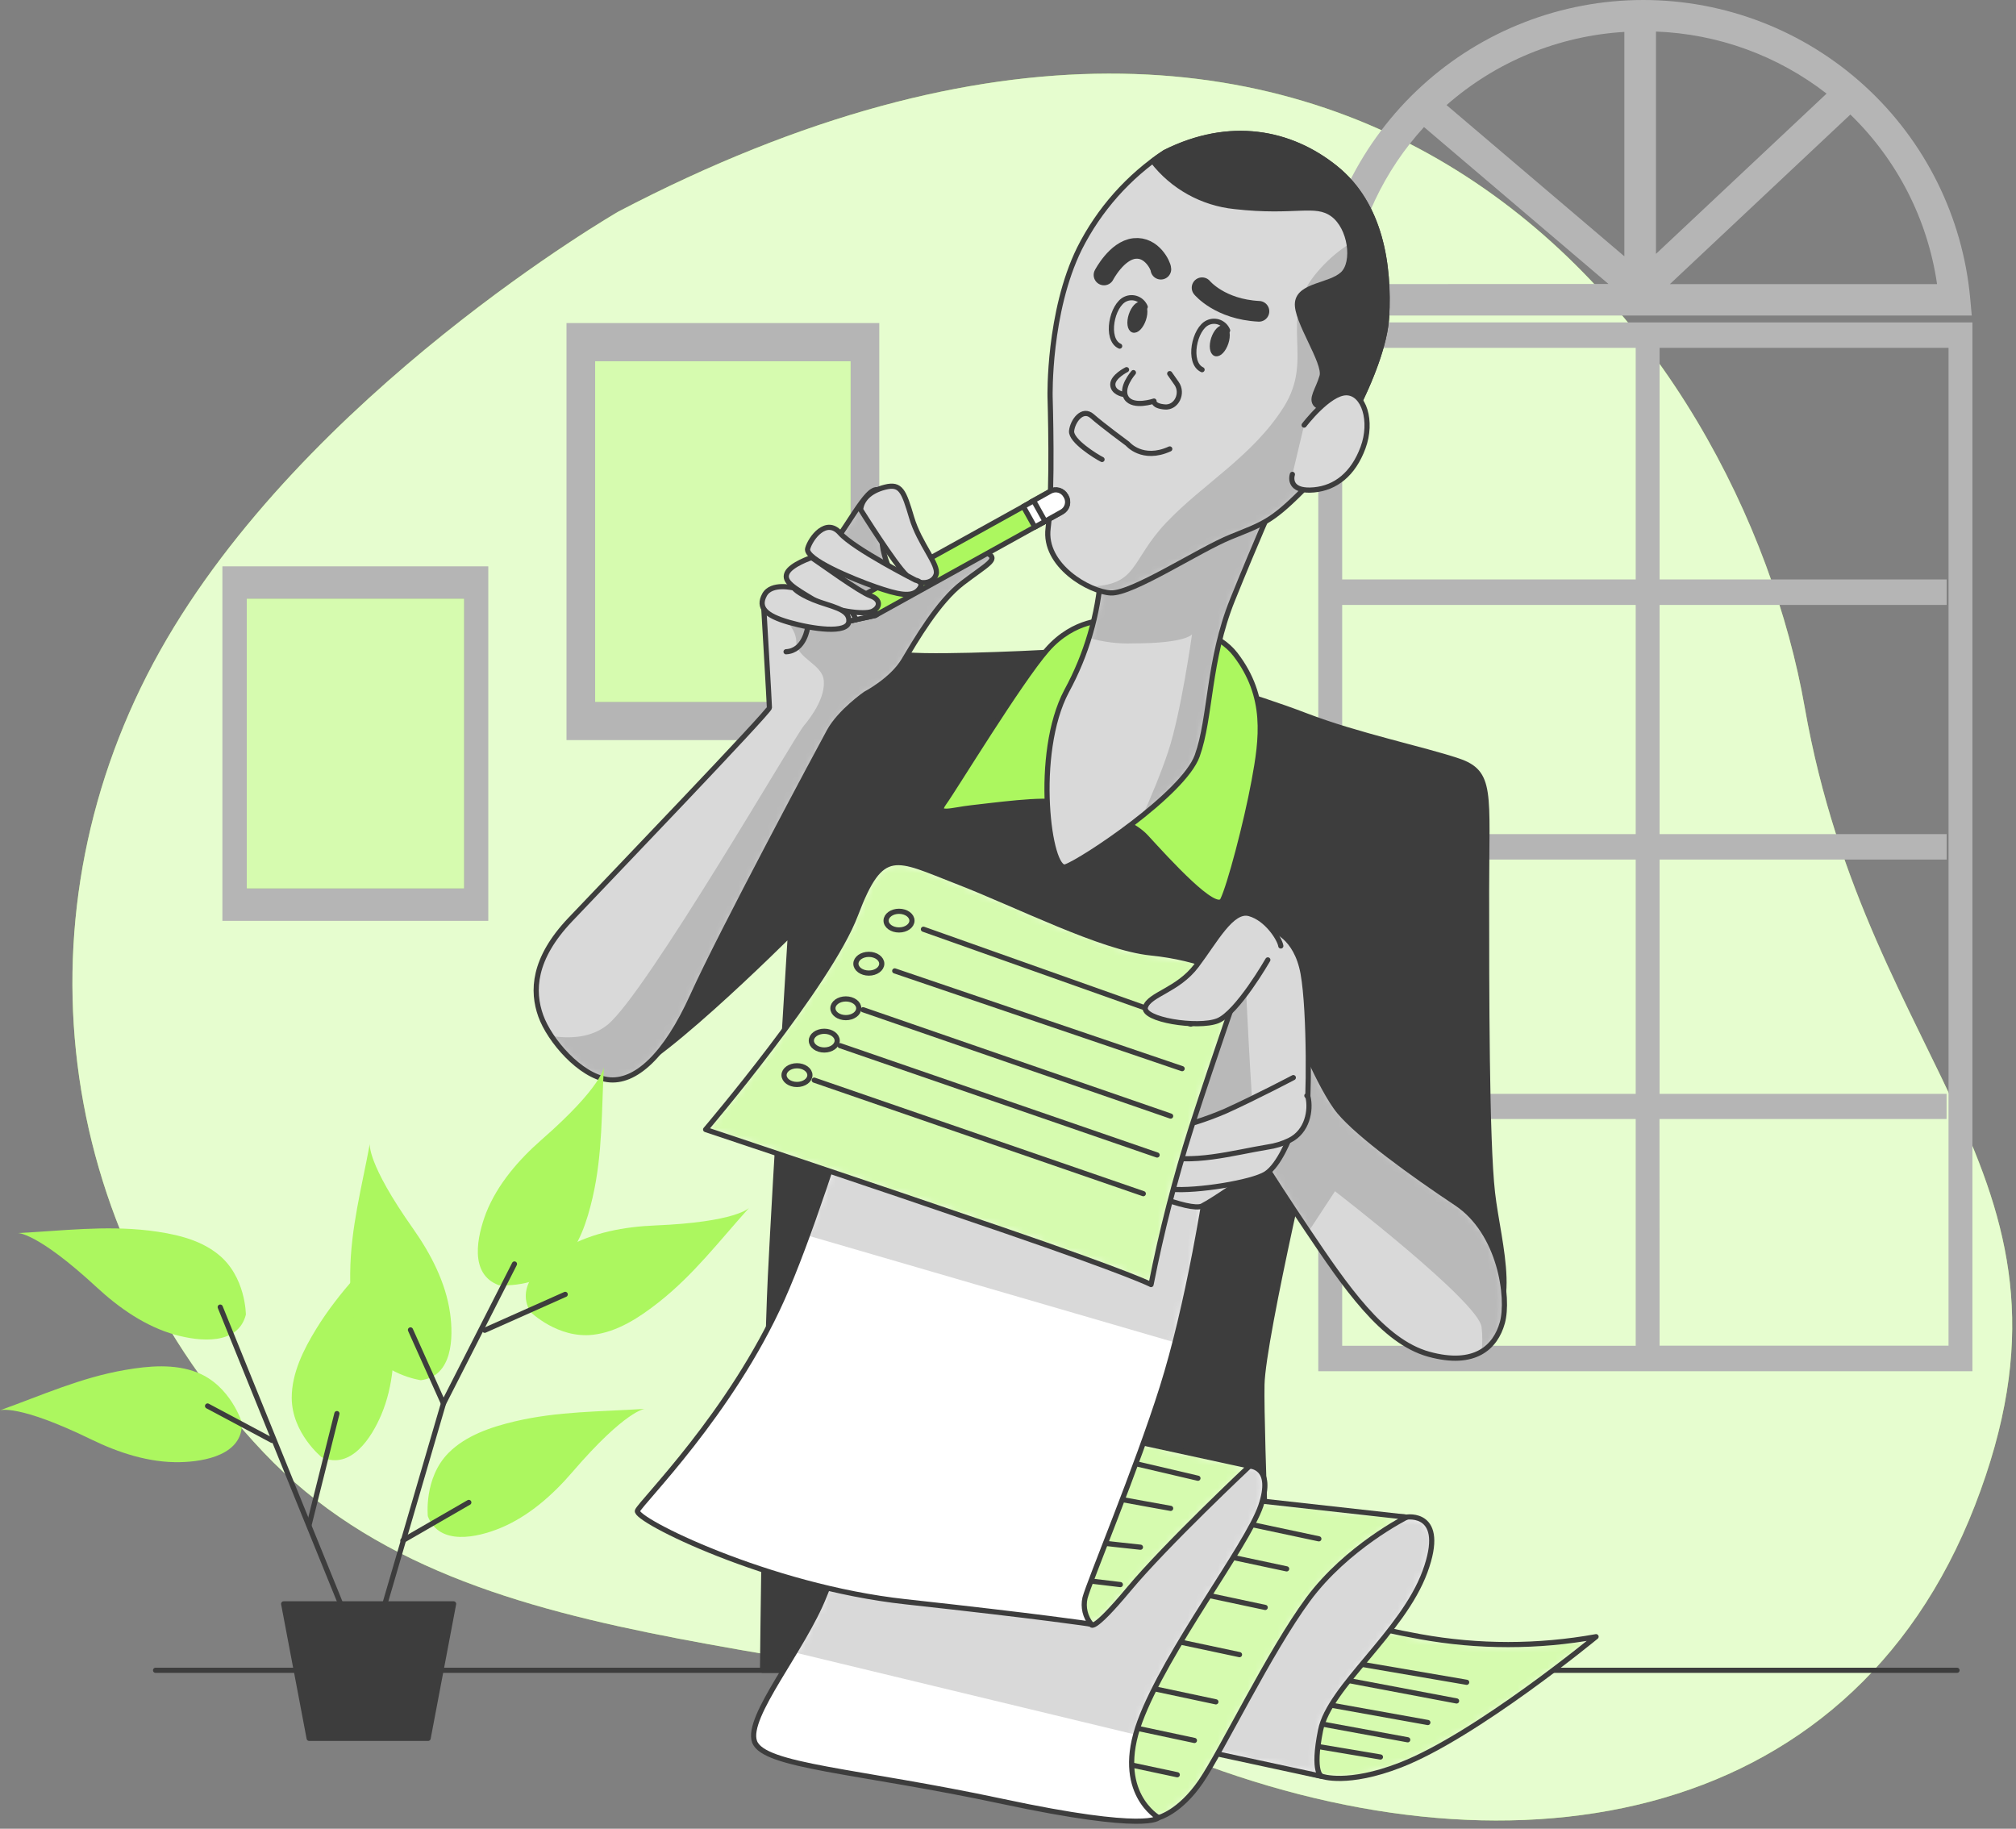<svg width="269" height="244" viewBox="0 0 269 244" fill="none" xmlns="http://www.w3.org/2000/svg">
<rect x="0" y="0" width="269" height="244" fill="#808080" stroke="none"/>
<path d="M82.523 28.224C82.523 28.224 40.665 52.367 21.343 86.858C2.021 121.349 6.698 163.772 35.181 193.8C63.663 223.828 113.599 216.564 157.043 234.037C200.488 251.51 246.602 244.522 263.53 200.843C280.458 157.164 249.375 143.147 240.801 94.342C232.226 45.538 181.718 -23.616 82.523 28.224Z" fill="#ACF75F"/>
<path opacity="0.7" d="M82.523 28.224C82.523 28.224 40.665 52.367 21.343 86.858C2.021 121.349 6.698 163.772 35.181 193.8C63.663 223.828 113.599 216.564 157.043 234.037C200.488 251.51 246.602 244.522 263.53 200.843C280.458 157.164 249.375 143.147 240.801 94.342C232.226 45.538 181.718 -23.616 82.523 28.224Z" fill="white"/>
<path d="M117.324 43.102H75.59V98.75H117.324V43.102Z" fill="#B5B5B5"/>
<path d="M113.495 48.2H79.412V93.645H113.495V48.2Z" fill="#ACF75F"/>
<path opacity="0.5" d="M113.495 48.2H79.412V93.645H113.495V48.2Z" fill="white"/>
<path d="M65.153 75.566H29.676V122.866H65.153V75.566Z" fill="#B5B5B5"/>
<path d="M61.904 79.897H32.932V118.527H61.904V79.897Z" fill="#ACF75F"/>
<path opacity="0.5" d="M61.904 79.897H32.932V118.527H61.904V79.897Z" fill="white"/>
<path d="M175.903 182.956H263.185V43.02H175.903V182.956ZM221.431 149.307H259.736V145.947H221.444V114.685H259.75V111.291H221.444V80.711H259.75V77.317H221.444V46.414H259.998V179.548H221.444L221.431 149.307ZM179.09 46.414H218.257V77.317H179.09V46.414ZM179.09 80.711H218.257V111.291H179.09V80.711ZM179.09 114.685H218.257V145.947H179.09V114.685ZM179.09 149.307H218.257V179.562H179.09V149.307Z" fill="#B5B5B5"/>
<path d="M262.889 39.812C261.892 28.931 256.864 18.815 248.792 11.449C240.721 4.083 230.188 0 219.261 0C208.334 0 197.802 4.083 189.73 11.449C181.659 18.815 176.631 28.931 175.634 39.812L175.427 42.102H263.096L262.889 39.812ZM180.111 37.908C181.23 30.087 184.679 22.784 190.01 16.952L214.622 37.888L180.111 37.908ZM216.74 34.197L193.017 14.02C199.618 8.217 207.967 4.782 216.74 4.259V34.197ZM220.962 4.211C229.229 4.519 237.191 7.414 243.726 12.489L220.962 33.873V4.211ZM222.817 37.908L246.899 15.282C253.149 21.339 257.217 29.295 258.467 37.908H222.817Z" fill="#B5B5B5"/>
<path d="M143.64 86.836C143.64 86.836 130.417 87.616 123.346 87.485C116.275 87.354 111.171 85.657 109.343 88.796C107.515 91.934 107.273 90.63 104.231 96.259C101.189 101.888 73.114 127.632 72.534 131.688C71.617 138.09 78.246 142.663 81.909 143.581C85.572 144.498 105.466 124.597 105.466 124.597C105.466 124.597 103.445 157.018 102.796 170.359C102.148 183.7 101.748 222.861 101.748 222.861H169.564C169.564 222.861 168.253 191.178 168.384 184.763C168.515 178.347 175.972 146.823 175.972 146.823C175.972 146.823 175.448 159.239 177.152 164.234C178.855 169.228 190.161 180.727 196.708 178.368C203.254 176.009 199.929 166.069 199.143 159.129C198.356 152.19 198.356 132.157 198.356 118.934C198.356 105.71 199.143 103.068 194.562 101.523C189.982 99.977 181.077 98.122 174.268 95.501C167.46 92.879 156.857 89.872 155.022 89.216C153.187 88.561 143.64 86.836 143.64 86.836Z" fill="#3D3D3D" stroke="#3D3D3D" stroke-width="0.69" stroke-linecap="round" stroke-linejoin="round"/>
<path d="M20.757 222.862H261.13" stroke="#3D3D3D" stroke-width="0.69" stroke-linecap="round" stroke-linejoin="round"/>
<path d="M147.696 82.774C147.696 82.774 143.378 82.512 139.715 86.706C136.052 90.9 127.299 105.296 125.967 107.124C124.636 108.952 127.147 108.042 129.63 107.78C132.113 107.518 139.584 106.469 141.281 107.124C142.978 107.78 150.056 108.566 152.939 111.712C155.822 114.857 162.231 121.921 163.148 120.086C164.066 118.251 166.287 109.877 167.335 104.22C168.384 98.564 169.17 92.963 164.852 87.327C160.534 81.691 147.696 82.774 147.696 82.774Z" fill="#ACF75F" stroke="#3D3D3D" stroke-width="0.69" stroke-linecap="round" stroke-linejoin="round"/>
<path d="M146.917 76.49C146.532 81.997 144.965 87.357 142.323 92.204C137.873 100.578 139.971 116.423 142.192 115.658C144.413 114.892 157.913 105.938 159.748 100.841C161.582 95.743 161.182 88.141 164.459 80.029C167.736 71.917 169.826 67.309 169.826 67.309C169.826 67.309 150.318 76.228 146.917 76.49Z" fill="#D9D9D9"/>
<mask id="mask0_14_62" style="mask-type:luminance" maskUnits="userSpaceOnUse" x="139" y="67" width="31" height="49">
<path d="M146.917 76.49C146.532 81.997 144.965 87.357 142.323 92.204C137.873 100.578 139.971 116.423 142.192 115.658C144.413 114.892 157.913 105.938 159.748 100.841C161.582 95.743 161.182 88.141 164.459 80.029C167.736 71.917 169.826 67.309 169.826 67.309C169.826 67.309 150.318 76.228 146.917 76.49Z" fill="white"/>
</mask>
<g mask="url(#mask0_14_62)">
<path opacity="0.15" d="M146.917 76.49C146.743 79.42 146.194 82.316 145.282 85.106C147.213 85.672 149.224 85.921 151.235 85.844C158.326 85.844 159.058 84.623 159.058 84.623C159.058 84.623 157.588 95.136 155.878 100.268C154.891 103.241 153.491 106.539 152.484 108.794C155.864 106.083 158.933 103.096 159.747 100.841C161.575 95.736 161.182 88.141 164.459 80.029C167.735 71.917 169.826 67.309 169.826 67.309C169.826 67.309 150.318 76.228 146.917 76.49Z" fill="black"/>
</g>
<path d="M146.917 76.49C146.532 81.997 144.965 87.357 142.323 92.204C137.873 100.578 139.971 116.423 142.192 115.658C144.413 114.892 157.913 105.938 159.748 100.841C161.582 95.743 161.182 88.141 164.459 80.029C167.736 71.917 169.826 67.309 169.826 67.309C169.826 67.309 150.318 76.228 146.917 76.49Z" stroke="#3D3D3D" stroke-width="0.69" stroke-linecap="round" stroke-linejoin="round"/>
<path d="M155.429 20.326C150.58 23.537 146.654 27.96 144.04 33.156C139.853 41.668 140.115 52.926 140.115 52.926C140.115 52.926 140.509 65.495 139.853 70.468C139.198 75.442 145.372 78.981 148.228 79.112C151.083 79.243 160.01 73.352 164.204 71.648C168.398 69.944 169.571 69.682 173.627 65.626C177.683 61.57 184.629 49.256 185.022 42.324C185.416 35.391 184.229 27.3 178.193 22.423C172.157 17.546 164.066 16.007 155.429 20.326Z" fill="#D9D9D9"/>
<mask id="mask1_14_62" style="mask-type:luminance" maskUnits="userSpaceOnUse" x="139" y="17" width="47" height="63">
<path d="M155.429 20.326C150.58 23.537 146.654 27.96 144.04 33.156C139.853 41.668 140.115 52.926 140.115 52.926C140.115 52.926 140.509 65.495 139.853 70.468C139.198 75.442 145.372 78.981 148.228 79.112C151.083 79.243 160.01 73.352 164.204 71.648C168.398 69.944 169.571 69.682 173.627 65.626C177.683 61.57 184.629 49.256 185.022 42.324C185.416 35.391 184.229 27.3 178.193 22.423C172.157 17.546 164.066 16.007 155.429 20.326Z" fill="white"/>
</mask>
<g mask="url(#mask1_14_62)">
<path opacity="0.15" d="M145.289 78.257C146.205 78.721 147.199 79.011 148.221 79.112C151.104 79.243 160.003 73.352 164.197 71.648C168.391 69.944 169.564 69.682 173.62 65.626C177.676 61.57 184.622 49.257 185.016 42.324C185.298 38.405 184.856 34.467 183.712 30.707C180.46 31.919 177.599 33.991 175.434 36.702C170.543 42.814 175.434 47.739 171.295 54.306C167.156 60.873 160.527 64.55 155.636 69.71C150.745 74.87 151.918 78.125 145.289 78.257Z" fill="black"/>
</g>
<path d="M155.429 20.326C150.58 23.537 146.654 27.96 144.04 33.156C139.853 41.668 140.115 52.926 140.115 52.926C140.115 52.926 140.509 65.495 139.853 70.468C139.198 75.442 145.372 78.981 148.228 79.112C151.083 79.243 160.01 73.352 164.204 71.648C168.398 69.944 169.571 69.682 173.627 65.626C177.683 61.57 184.629 49.256 185.022 42.324C185.416 35.391 184.229 27.3 178.193 22.423C172.157 17.546 164.066 16.007 155.429 20.326Z" stroke="#3D3D3D" stroke-width="0.69" stroke-linecap="round" stroke-linejoin="round"/>
<path d="M150.318 49.325C150.318 49.325 148.483 50.243 148.483 51.291C148.483 52.34 149.794 52.595 149.794 52.595" stroke="#3D3D3D" stroke-width="0.69" stroke-linecap="round" stroke-linejoin="round"/>
<path d="M151.235 49.718C151.235 49.718 149.4 51.788 150.318 53.119C151.235 54.451 153.981 53.513 153.981 53.513C153.981 53.513 153.85 54.168 155.422 54.299C156.995 54.43 157.913 52.464 156.995 51.16L156.078 49.85" stroke="#3D3D3D" stroke-width="0.69" stroke-linecap="round" stroke-linejoin="round"/>
<path d="M152.58 42.593C152.263 43.538 151.642 44.186 151.201 44.034C150.759 43.883 150.635 42.993 150.945 42.048C151.256 41.103 151.877 40.454 152.325 40.606C152.773 40.758 152.891 41.648 152.58 42.593Z" fill="#3D3D3D" stroke="#3D3D3D" stroke-width="0.69" stroke-linecap="round" stroke-linejoin="round"/>
<path d="M152.808 40.944C152.709 40.7 152.561 40.478 152.374 40.292C152.188 40.106 151.965 39.96 151.72 39.862C151.476 39.764 151.214 39.717 150.95 39.722C150.687 39.728 150.427 39.787 150.187 39.895C148.352 40.682 147.427 45.269 149.4 46.18" stroke="#3D3D3D" stroke-width="0.69" stroke-linecap="round" stroke-linejoin="round"/>
<path d="M163.576 45.731C163.259 46.683 162.638 47.325 162.196 47.18C161.755 47.035 161.631 46.138 161.941 45.193C162.252 44.248 162.879 43.599 163.321 43.751C163.762 43.903 163.886 44.786 163.576 45.731Z" fill="#3D3D3D" stroke="#3D3D3D" stroke-width="0.69" stroke-linecap="round" stroke-linejoin="round"/>
<path d="M163.804 44.089C163.705 43.844 163.558 43.622 163.372 43.435C163.185 43.249 162.962 43.102 162.717 43.004C162.472 42.906 162.21 42.859 161.946 42.865C161.682 42.871 161.422 42.931 161.182 43.041C159.354 43.827 158.423 48.407 160.396 49.325" stroke="#3D3D3D" stroke-width="0.69" stroke-linecap="round" stroke-linejoin="round"/>
<path d="M147.048 61.307C146.262 60.914 142.854 58.817 142.985 57.506C143.116 56.196 144.427 54.368 145.744 55.541C147.062 56.713 150.456 59.21 150.456 59.21C150.456 59.21 152.422 61.569 156.085 59.9" stroke="#3D3D3D" stroke-width="0.69" stroke-linecap="round" stroke-linejoin="round"/>
<path d="M147.31 36.688C147.31 36.688 149.007 33.418 151.366 33.156C153.725 32.894 154.898 35.515 154.898 35.915" stroke="#3D3D3D" stroke-width="2.759" stroke-linecap="round" stroke-linejoin="round"/>
<path d="M160.396 38.392C160.396 38.392 162.755 41.275 167.984 41.537" stroke="#3D3D3D" stroke-width="2.759" stroke-linecap="round" stroke-linejoin="round"/>
<path d="M185.016 42.324C185.402 35.384 184.229 27.265 178.207 22.423C172.185 17.58 164.066 16.008 155.443 20.353C155.443 20.353 154.808 20.733 153.815 21.485C155.13 23.184 156.777 24.598 158.655 25.641C160.534 26.685 162.604 27.336 164.742 27.555C172.854 28.473 175.475 26.865 177.848 28.604C180.221 30.342 180.856 35.019 179.152 36.585C177.448 38.151 173.392 38.026 173.13 40.386C172.868 42.745 176.931 48.374 176.407 50.202C175.882 52.03 174.834 53.216 175.62 54.003C176.407 54.789 178.635 53.74 179.152 53.478C179.669 53.216 179.4 56.389 177.869 60.08C181.277 54.61 184.74 47.16 185.016 42.324Z" fill="#3D3D3D" stroke="#3D3D3D" stroke-width="0.69" stroke-linecap="round" stroke-linejoin="round"/>
<path d="M174.013 56.72C174.013 56.72 177.289 52.401 179.642 52.401C181.994 52.401 183.18 56.195 181.87 59.734C180.559 63.273 178.207 65.101 175.323 65.363C172.44 65.625 172.185 64.183 172.447 63.294" fill="#D9D9D9"/>
<path d="M174.013 56.72C174.013 56.72 177.289 52.401 179.642 52.401C181.994 52.401 183.18 56.195 181.87 59.734C180.559 63.273 178.207 65.101 175.323 65.363C172.44 65.625 172.185 64.183 172.447 63.294" stroke="#3D3D3D" stroke-width="0.69" stroke-linecap="round" stroke-linejoin="round"/>
<path d="M172.447 135.931C172.447 135.931 176.11 145.223 178.731 148.348C181.353 151.473 188.389 156.591 194.307 160.523C200.226 164.455 201.378 173.223 200.46 176.492C199.543 179.762 196.797 182.383 190.644 180.686C184.491 178.989 179.511 171.65 174.406 164.055C169.301 156.46 165.901 150.831 165.507 150.438C165.114 150.045 172.447 135.931 172.447 135.931Z" fill="#D9D9D9"/>
<mask id="mask2_14_62" style="mask-type:luminance" maskUnits="userSpaceOnUse" x="165" y="135" width="36" height="47">
<path d="M172.447 135.931C172.447 135.931 176.11 145.223 178.731 148.348C181.353 151.473 188.389 156.591 194.307 160.523C200.226 164.455 201.378 173.223 200.46 176.492C199.543 179.762 196.797 182.383 190.644 180.686C184.491 178.989 179.511 171.65 174.406 164.055C169.301 156.46 165.901 150.831 165.507 150.438C165.114 150.045 172.447 135.931 172.447 135.931Z" fill="white"/>
</mask>
<g mask="url(#mask2_14_62)">
<path opacity="0.15" d="M200.46 176.513C201.378 173.243 200.198 164.468 194.307 160.543C188.416 156.618 181.346 151.507 178.731 148.368C176.117 145.229 172.447 135.951 172.447 135.951C172.447 135.951 165.087 150.086 165.508 150.458C165.928 150.831 169.302 156.48 174.406 164.075L174.585 164.344L178.131 158.943C178.131 158.943 197.198 173.615 197.687 177.037C197.819 178.144 197.819 179.262 197.687 180.369C199.081 179.496 200.077 178.112 200.46 176.513Z" fill="black"/>
</g>
<path d="M172.447 135.931C172.447 135.931 176.11 145.223 178.731 148.348C181.353 151.473 188.389 156.591 194.307 160.523C200.226 164.455 201.378 173.223 200.46 176.492C199.543 179.762 196.797 182.383 190.644 180.686C184.491 178.989 179.511 171.65 174.406 164.055C169.301 156.46 165.901 150.831 165.507 150.438C165.114 150.045 172.447 135.931 172.447 135.931Z" stroke="#3D3D3D" stroke-width="0.69" stroke-linecap="round" stroke-linejoin="round"/>
<path d="M176.372 237.004C176.372 237.004 179.787 238.252 186.85 235.507C196.915 231.602 212.967 218.379 212.967 218.379C205.212 219.781 197.268 219.781 189.513 218.379C176.538 216.047 169.557 212.557 169.557 212.557L155.912 232.03L176.372 237.004Z" fill="white"/>
<mask id="mask3_14_62" style="mask-type:luminance" maskUnits="userSpaceOnUse" x="155" y="212" width="58" height="26">
<path d="M176.372 237.004C176.372 237.004 179.787 238.252 186.85 235.507C196.915 231.602 212.967 218.379 212.967 218.379C205.212 219.781 197.268 219.781 189.513 218.379C176.538 216.047 169.557 212.557 169.557 212.557L155.912 232.03L176.372 237.004Z" fill="white"/>
</mask>
<g mask="url(#mask3_14_62)">
<path d="M176.372 237.004C176.372 237.004 179.787 238.252 186.85 235.507C196.915 231.602 212.967 218.379 212.967 218.379C205.212 219.781 197.268 219.781 189.513 218.379C176.538 216.047 169.557 212.557 169.557 212.557L155.912 232.03L176.372 237.004Z" fill="#ACF75F"/>
<path opacity="0.5" d="M176.372 237.004C176.372 237.004 179.787 238.252 186.85 235.507C196.915 231.602 212.967 218.379 212.967 218.379C205.212 219.781 197.268 219.781 189.513 218.379C176.538 216.047 169.557 212.557 169.557 212.557L155.912 232.03L176.372 237.004Z" fill="white"/>
</g>
<path d="M176.372 237.004C176.372 237.004 179.787 238.252 186.85 235.507C196.915 231.602 212.967 218.379 212.967 218.379C205.212 219.781 197.268 219.781 189.513 218.379C176.538 216.047 169.557 212.557 169.557 212.557L155.912 232.03L176.372 237.004Z" stroke="#3D3D3D" stroke-width="0.69" stroke-linecap="round" stroke-linejoin="round"/>
<path d="M157.926 230.022L184.195 234.43" stroke="#3D3D3D" stroke-width="0.69" stroke-linecap="round" stroke-linejoin="round"/>
<path d="M187.837 232.133L161.762 227.339" stroke="#3D3D3D" stroke-width="0.69" stroke-linecap="round" stroke-linejoin="round"/>
<path d="M190.52 229.829L168.087 225.801" stroke="#3D3D3D" stroke-width="0.69" stroke-linecap="round" stroke-linejoin="round"/>
<path d="M194.356 226.952L173.075 222.931" stroke="#3D3D3D" stroke-width="0.69" stroke-linecap="round" stroke-linejoin="round"/>
<path d="M195.701 224.462L175.565 221.013" stroke="#3D3D3D" stroke-width="0.69" stroke-linecap="round" stroke-linejoin="round"/>
<path d="M187.685 202.423C187.685 202.423 193.134 201.547 190.141 209.7C187.147 217.854 177.372 225.042 176.206 230.864C175.041 236.686 176.372 237.017 176.372 237.017L159.409 233.361C159.409 233.361 160.741 220.717 170.053 211.073C179.366 201.429 187.685 202.423 187.685 202.423Z" fill="white"/>
<mask id="mask4_14_62" style="mask-type:luminance" maskUnits="userSpaceOnUse" x="159" y="202" width="33" height="36">
<path d="M187.685 202.423C187.685 202.423 193.134 201.547 190.141 209.7C187.147 217.854 177.372 225.042 176.206 230.864C175.041 236.686 176.372 237.017 176.372 237.017L159.409 233.361C159.409 233.361 160.741 220.717 170.053 211.073C179.366 201.429 187.685 202.423 187.685 202.423Z" fill="white"/>
</mask>
<g mask="url(#mask4_14_62)">
<path opacity="0.15" d="M187.685 202.423C187.685 202.423 193.134 201.547 190.141 209.7C187.147 217.854 177.372 225.042 176.206 230.864C175.041 236.686 176.372 237.017 176.372 237.017L159.409 233.361C159.409 233.361 160.741 220.717 170.053 211.073C179.366 201.429 187.685 202.423 187.685 202.423Z" fill="black"/>
</g>
<path d="M187.685 202.423C187.685 202.423 193.134 201.547 190.141 209.7C187.147 217.854 177.372 225.042 176.206 230.864C175.041 236.686 176.372 237.017 176.372 237.017L159.409 233.361C159.409 233.361 160.741 220.717 170.053 211.073C179.366 201.429 187.685 202.423 187.685 202.423Z" stroke="#3D3D3D" stroke-width="0.69" stroke-linecap="round" stroke-linejoin="round"/>
<path d="M154.581 242.522C154.581 242.522 157.409 241.832 160.237 237.693C163.065 233.554 169.384 220.393 174.544 213.405C179.704 206.417 187.685 202.43 187.685 202.43L147.262 197.939C147.262 197.939 130.796 216.399 125.139 222.89C119.483 229.381 118.821 235.362 122.815 236.859C126.809 238.356 139.446 239.852 142.771 240.356C146.096 240.86 151.753 243.005 154.581 242.522Z" fill="white"/>
<mask id="mask5_14_62" style="mask-type:luminance" maskUnits="userSpaceOnUse" x="120" y="197" width="68" height="46">
<path d="M154.581 242.522C154.581 242.522 157.409 241.832 160.237 237.693C163.065 233.554 169.384 220.393 174.544 213.405C179.704 206.417 187.685 202.43 187.685 202.43L147.262 197.939C147.262 197.939 130.796 216.399 125.139 222.89C119.483 229.381 118.821 235.362 122.815 236.859C126.809 238.356 139.446 239.852 142.771 240.356C146.096 240.86 151.753 243.005 154.581 242.522Z" fill="white"/>
</mask>
<g mask="url(#mask5_14_62)">
<path d="M154.581 242.522C154.581 242.522 157.409 241.832 160.237 237.693C163.065 233.554 169.384 220.393 174.544 213.405C179.704 206.417 187.685 202.43 187.685 202.43L147.262 197.939C147.262 197.939 130.796 216.399 125.139 222.89C119.483 229.381 118.821 235.362 122.815 236.859C126.809 238.356 139.446 239.852 142.771 240.356C146.096 240.86 151.753 243.005 154.581 242.522Z" fill="#ACF75F"/>
<path opacity="0.5" d="M154.581 242.522C154.581 242.522 157.409 241.832 160.237 237.693C163.065 233.554 169.384 220.393 174.544 213.405C179.704 206.417 187.685 202.43 187.685 202.43L147.262 197.939C147.262 197.939 130.796 216.399 125.139 222.89C119.483 229.381 118.821 235.362 122.815 236.859C126.809 238.356 139.446 239.852 142.771 240.356C146.096 240.86 151.753 243.005 154.581 242.522Z" fill="white"/>
</g>
<path d="M154.581 242.522C154.581 242.522 157.409 241.832 160.237 237.693C163.065 233.554 169.384 220.393 174.544 213.405C179.704 206.417 187.685 202.43 187.685 202.43L147.262 197.939C147.262 197.939 130.796 216.399 125.139 222.89C119.483 229.381 118.821 235.362 122.815 236.859C126.809 238.356 139.446 239.852 142.771 240.356C146.096 240.86 151.753 243.005 154.581 242.522Z" stroke="#3D3D3D" stroke-width="0.69" stroke-linecap="round" stroke-linejoin="round"/>
<path d="M157.085 236.797L120.745 229.071" stroke="#3D3D3D" stroke-width="0.69" stroke-linecap="round" stroke-linejoin="round"/>
<path d="M159.375 232.223L123.029 224.49" stroke="#3D3D3D" stroke-width="0.69" stroke-linecap="round" stroke-linejoin="round"/>
<path d="M162.238 227.07L125.892 219.344" stroke="#3D3D3D" stroke-width="0.69" stroke-linecap="round" stroke-linejoin="round"/>
<path d="M165.39 220.772L129.044 213.046" stroke="#3D3D3D" stroke-width="0.69" stroke-linecap="round" stroke-linejoin="round"/>
<path d="M168.819 214.474L132.479 206.748" stroke="#3D3D3D" stroke-width="0.69" stroke-linecap="round" stroke-linejoin="round"/>
<path d="M171.681 209.328L135.335 201.602" stroke="#3D3D3D" stroke-width="0.69" stroke-linecap="round" stroke-linejoin="round"/>
<path d="M175.979 205.32L139.633 197.594" stroke="#3D3D3D" stroke-width="0.69" stroke-linecap="round" stroke-linejoin="round"/>
<path d="M166.728 195.614C166.728 195.614 170.053 195.614 168.225 200.94C166.397 206.265 155.581 220.254 152.091 229.712C148.6 239.169 154.581 242.522 154.581 242.522C154.581 242.522 153.249 244.515 133.79 240.363C114.33 236.21 101.858 235.699 100.679 232.374C99.499 229.05 107.163 220.068 109.991 212.915C112.819 205.761 119.973 188.964 119.973 188.964C119.973 188.964 148.255 194.483 154.236 194.952C160.217 195.421 166.728 195.614 166.728 195.614Z" fill="white"/>
<mask id="mask6_14_62" style="mask-type:luminance" maskUnits="userSpaceOnUse" x="100" y="188" width="69" height="55">
<path d="M166.728 195.614C166.728 195.614 170.053 195.614 168.225 200.94C166.397 206.265 155.581 220.254 152.091 229.712C148.6 239.169 154.581 242.522 154.581 242.522C154.581 242.522 153.249 244.515 133.79 240.363C114.33 236.21 101.858 235.699 100.679 232.374C99.499 229.05 107.163 220.068 109.991 212.915C112.819 205.761 119.973 188.964 119.973 188.964C119.973 188.964 148.255 194.483 154.236 194.952C160.217 195.421 166.728 195.614 166.728 195.614Z" fill="white"/>
</mask>
<g mask="url(#mask6_14_62)">
<path opacity="0.15" d="M166.728 195.615C166.728 195.615 160.237 195.449 154.25 194.925C148.262 194.401 119.987 188.937 119.987 188.937C119.987 188.937 112.833 205.734 110.005 212.888C108.876 215.518 107.54 218.056 106.011 220.476L151.539 231.451C151.69 230.885 151.877 230.299 152.104 229.685C155.595 220.207 166.404 206.231 168.239 200.912C170.074 195.594 166.728 195.615 166.728 195.615Z" fill="black"/>
</g>
<path d="M166.728 195.614C166.728 195.614 170.053 195.614 168.225 200.94C166.397 206.265 155.581 220.254 152.091 229.712C148.6 239.169 154.581 242.522 154.581 242.522C154.581 242.522 153.249 244.515 133.79 240.363C114.33 236.21 101.858 235.699 100.679 232.374C99.499 229.05 107.163 220.068 109.991 212.915C112.819 205.761 119.973 188.964 119.973 188.964C119.973 188.964 148.255 194.483 154.236 194.952C160.217 195.421 166.728 195.614 166.728 195.614Z" stroke="#3D3D3D" stroke-width="0.69" stroke-linecap="round" stroke-linejoin="round"/>
<path d="M145.599 216.722C145.599 216.722 145.599 218.053 150.594 212.066C155.588 206.078 166.728 195.614 166.728 195.614L115.33 184.473C115.33 184.473 100.692 199.594 98.864 201.919C97.036 204.243 95.698 204.912 100.527 207.078C105.356 209.244 129.499 211.907 134.624 213.232C139.75 214.556 145.599 216.722 145.599 216.722Z" fill="white"/>
<mask id="mask7_14_62" style="mask-type:luminance" maskUnits="userSpaceOnUse" x="97" y="184" width="70" height="33">
<path d="M145.599 216.722C145.599 216.722 145.599 218.053 150.594 212.066C155.588 206.078 166.728 195.614 166.728 195.614L115.33 184.473C115.33 184.473 100.692 199.594 98.864 201.919C97.036 204.243 95.698 204.912 100.527 207.078C105.356 209.244 129.499 211.907 134.624 213.232C139.75 214.556 145.599 216.722 145.599 216.722Z" fill="white"/>
</mask>
<g mask="url(#mask7_14_62)">
<path d="M145.599 216.722C145.599 216.722 145.599 218.053 150.594 212.066C155.588 206.078 166.728 195.614 166.728 195.614L115.33 184.473C115.33 184.473 100.692 199.594 98.864 201.919C97.036 204.243 95.698 204.912 100.527 207.078C105.356 209.244 129.499 211.907 134.624 213.232C139.75 214.556 145.599 216.722 145.599 216.722Z" fill="#ACF75F"/>
<path opacity="0.5" d="M145.599 216.722C145.599 216.722 145.599 218.053 150.594 212.066C155.588 206.078 166.728 195.614 166.728 195.614L115.33 184.473C115.33 184.473 100.692 199.594 98.864 201.919C97.036 204.243 95.698 204.912 100.527 207.078C105.356 209.244 129.499 211.907 134.624 213.232C139.75 214.556 145.599 216.722 145.599 216.722Z" fill="white"/>
</g>
<path d="M145.599 216.722C145.599 216.722 145.599 218.053 150.594 212.066C155.588 206.078 166.728 195.614 166.728 195.614L115.33 184.473C115.33 184.473 100.692 199.594 98.864 201.919C97.036 204.243 95.698 204.912 100.527 207.078C105.356 209.244 129.499 211.907 134.624 213.232C139.75 214.556 145.599 216.722 145.599 216.722Z" stroke="#3D3D3D" stroke-width="0.69" stroke-linecap="round" stroke-linejoin="round"/>
<path d="M149.49 211.425C149.49 211.425 118.448 207.783 109.798 206.051" stroke="#3D3D3D" stroke-width="0.69" stroke-linecap="round" stroke-linejoin="round"/>
<path d="M152.173 206.438C152.173 206.438 133.762 204.52 126.091 202.989" stroke="#3D3D3D" stroke-width="0.69" stroke-linecap="round" stroke-linejoin="round"/>
<path d="M156.202 201.257C156.202 201.257 133.576 197.235 127.823 195.697" stroke="#3D3D3D" stroke-width="0.69" stroke-linecap="round" stroke-linejoin="round"/>
<path d="M159.844 197.236L132.803 190.903" stroke="#3D3D3D" stroke-width="0.69" stroke-linecap="round" stroke-linejoin="round"/>
<path d="M165.376 131.461C165.376 131.461 164.231 135.207 162.569 147.686C160.906 160.164 158.43 174.464 155.084 185.108C151.739 195.752 145.268 211.224 144.772 213.218C144.636 213.824 144.64 214.454 144.783 215.059C144.927 215.663 145.206 216.228 145.599 216.708C145.599 216.708 139.115 215.715 120.814 213.715C102.514 211.714 84.558 202.74 85.054 201.574C85.551 200.408 97.533 188.599 104.369 173.292C111.205 157.984 121.835 119.562 121.835 119.562C121.835 119.562 143.461 129.709 149.945 130.378C156.429 131.047 165.376 131.461 165.376 131.461Z" fill="white"/>
<mask id="mask8_14_62" style="mask-type:luminance" maskUnits="userSpaceOnUse" x="85" y="119" width="81" height="98">
<path d="M165.376 131.461C165.376 131.461 164.231 135.207 162.569 147.686C160.906 160.164 158.43 174.464 155.084 185.108C151.739 195.752 145.268 211.224 144.772 213.218C144.636 213.824 144.64 214.454 144.783 215.059C144.927 215.663 145.206 216.228 145.599 216.708C145.599 216.708 139.115 215.715 120.814 213.715C102.514 211.714 84.558 202.74 85.054 201.574C85.551 200.408 97.533 188.599 104.369 173.292C111.205 157.984 121.835 119.562 121.835 119.562C121.835 119.562 143.461 129.709 149.945 130.378C156.429 131.047 165.376 131.461 165.376 131.461Z" fill="white"/>
</mask>
<g mask="url(#mask8_14_62)">
<path opacity="0.15" d="M162.569 147.7C164.231 135.221 165.376 131.475 165.376 131.475C165.376 131.475 156.409 131.061 149.924 130.399C143.44 129.737 121.814 119.583 121.814 119.583C121.814 119.583 114.192 147.1 107.715 164.835L156.809 179.128C159.326 168.77 161.249 158.277 162.569 147.7Z" fill="black"/>
</g>
<path d="M165.376 131.461C165.376 131.461 164.231 135.207 162.569 147.686C160.906 160.164 158.43 174.464 155.084 185.108C151.739 195.752 145.268 211.224 144.772 213.218C144.636 213.824 144.64 214.454 144.783 215.059C144.927 215.663 145.206 216.228 145.599 216.708C145.599 216.708 139.115 215.715 120.814 213.715C102.514 211.714 84.558 202.74 85.054 201.574C85.551 200.408 97.533 188.599 104.369 173.292C111.205 157.984 121.835 119.562 121.835 119.562C121.835 119.562 143.461 129.709 149.945 130.378C156.429 131.047 165.376 131.461 165.376 131.461Z" stroke="#3D3D3D" stroke-width="0.69" stroke-linecap="round" stroke-linejoin="round"/>
<path d="M169.695 124.018C169.695 124.018 172.964 124.798 173.882 129.909C174.799 135.021 174.668 147.713 174.275 149.286C173.882 150.859 163.017 152.294 158.306 152.845C153.594 153.397 156.078 151.666 158.175 144.202C160.272 136.738 162.493 131.24 163.541 129.675C164.59 128.109 166.811 122.445 169.695 124.018Z" fill="#D9D9D9" stroke="#3D3D3D" stroke-width="0.69" stroke-linecap="round" stroke-linejoin="round"/>
<path opacity="0.15" d="M166.149 129.854C166.149 129.854 167.011 148.12 167.37 150.141C167.729 152.162 155.388 153.08 155.388 153.08L162.976 131.806" fill="black"/>
<path d="M166.418 156.984C166.418 156.984 161.969 160.13 160.396 160.916C158.823 161.703 150.449 158.295 150.187 157.116C149.925 155.936 151.628 156.198 153.981 156.426C156.333 156.653 160.396 157.343 162.1 156.688C163.804 156.033 166.811 155.439 166.418 156.984Z" fill="#D9D9D9" stroke="#3D3D3D" stroke-width="0.69" stroke-linecap="round" stroke-linejoin="round"/>
<path d="M172.185 151.507C172.185 151.507 170.743 155.439 168.908 156.612C167.073 157.784 159.616 158.971 156.34 158.681C153.063 158.391 150.318 156.322 151.104 155.149C151.891 153.976 150.973 154.625 155.422 153.97C159.872 153.314 165.376 152.921 167.729 152.135C169.167 151.67 170.674 151.458 172.185 151.507Z" fill="#D9D9D9" stroke="#3D3D3D" stroke-width="0.69" stroke-linecap="round" stroke-linejoin="round"/>
<path d="M172.571 143.782C172.571 143.782 167.598 146.403 163.542 148.238C162.212 148.812 160.854 149.317 159.472 149.749C157.824 149.951 156.165 150.057 154.505 150.066C151.628 150.066 149.925 149.811 149.925 150.983C149.925 152.777 153.063 153.743 154.395 154.108C159.023 155.433 164.48 153.812 169.143 153.046C170.154 152.903 171.136 152.603 172.054 152.156C174.475 150.977 174.93 148.1 174.537 146.396L174.378 146.189" fill="#D9D9D9"/>
<path d="M172.571 143.782C172.571 143.782 167.598 146.403 163.542 148.238C162.212 148.812 160.854 149.317 159.472 149.749C157.824 149.951 156.165 150.057 154.505 150.066C151.628 150.066 149.925 149.811 149.925 150.983C149.925 152.777 153.063 153.743 154.395 154.108C159.023 155.433 164.48 153.812 169.143 153.046C170.154 152.903 171.136 152.603 172.054 152.156C174.475 150.977 174.93 148.1 174.537 146.396L174.378 146.189" stroke="#3D3D3D" stroke-width="0.69" stroke-linecap="round" stroke-linejoin="round"/>
<path d="M165.376 131.462C165.376 131.462 162.362 139.974 158.961 150.445C156.776 157.322 154.982 164.316 153.587 171.395C153.587 171.395 151.235 170.085 133.693 164.062C116.151 158.04 94.153 150.708 94.153 150.708C94.153 150.708 110.646 131.331 114.158 122.039C117.669 112.747 119.524 114.451 127.644 117.59C135.763 120.728 147.02 126.488 153.56 127.144C160.099 127.799 165.376 130.172 165.376 131.462Z" fill="white"/>
<mask id="mask9_14_62" style="mask-type:luminance" maskUnits="userSpaceOnUse" x="94" y="115" width="72" height="57">
<path d="M165.376 131.462C165.376 131.462 162.362 139.974 158.961 150.445C156.776 157.322 154.982 164.316 153.587 171.395C153.587 171.395 151.235 170.085 133.693 164.062C116.151 158.04 94.153 150.708 94.153 150.708C94.153 150.708 110.646 131.331 114.158 122.039C117.669 112.747 119.524 114.451 127.644 117.59C135.763 120.728 147.02 126.488 153.56 127.144C160.099 127.799 165.376 130.172 165.376 131.462Z" fill="white"/>
</mask>
<g mask="url(#mask9_14_62)">
<path d="M165.376 131.462C165.376 131.462 162.362 139.974 158.961 150.445C156.776 157.322 154.982 164.316 153.587 171.395C153.587 171.395 151.235 170.085 133.693 164.062C116.151 158.04 94.153 150.708 94.153 150.708C94.153 150.708 110.646 131.331 114.158 122.039C117.669 112.747 119.524 114.451 127.644 117.59C135.763 120.728 147.02 126.488 153.56 127.144C160.099 127.799 165.376 130.172 165.376 131.462Z" fill="#ACF75F"/>
<path opacity="0.5" d="M165.376 131.462C165.376 131.462 162.362 139.974 158.961 150.445C156.776 157.322 154.982 164.316 153.587 171.395C153.587 171.395 151.235 170.085 133.693 164.062C116.151 158.04 94.153 150.708 94.153 150.708C94.153 150.708 110.646 131.331 114.158 122.039C117.669 112.747 119.524 114.451 127.644 117.59C135.763 120.728 147.02 126.488 153.56 127.144C160.099 127.799 165.376 130.172 165.376 131.462Z" fill="white"/>
</g>
<path d="M165.376 131.462C165.376 131.462 162.362 139.974 158.961 150.445C156.776 157.322 154.982 164.316 153.587 171.395C153.587 171.395 151.235 170.085 133.693 164.062C116.151 158.04 94.153 150.708 94.153 150.708C94.153 150.708 110.646 131.331 114.158 122.039C117.669 112.747 119.524 114.451 127.644 117.59C135.763 120.728 147.02 126.488 153.56 127.144C160.099 127.799 165.376 130.172 165.376 131.462Z" stroke="#3D3D3D" stroke-width="0.69" stroke-linecap="round" stroke-linejoin="round"/>
<path d="M152.553 159.268L108.646 144.12" stroke="#3D3D3D" stroke-width="0.69" stroke-linecap="round" stroke-linejoin="round"/>
<path d="M154.395 154.108L112.095 139.519" stroke="#3D3D3D" stroke-width="0.69" stroke-linecap="round" stroke-linejoin="round"/>
<path d="M156.202 148.914L115.165 134.725" stroke="#3D3D3D" stroke-width="0.69" stroke-linecap="round" stroke-linejoin="round"/>
<path d="M157.733 142.588L119.386 129.544" stroke="#3D3D3D" stroke-width="0.69" stroke-linecap="round" stroke-linejoin="round"/>
<path d="M158.885 136.642L123.215 123.984" stroke="#3D3D3D" stroke-width="0.69" stroke-linecap="round" stroke-linejoin="round"/>
<path d="M106.342 144.698C107.294 144.698 108.066 144.139 108.066 143.45C108.066 142.76 107.294 142.201 106.342 142.201C105.389 142.201 104.617 142.76 104.617 143.45C104.617 144.139 105.389 144.698 106.342 144.698Z" stroke="#3D3D3D" stroke-width="0.69" stroke-linecap="round" stroke-linejoin="round"/>
<path d="M109.984 140.097C110.937 140.097 111.709 139.538 111.709 138.849C111.709 138.159 110.937 137.6 109.984 137.6C109.032 137.6 108.26 138.159 108.26 138.849C108.26 139.538 109.032 140.097 109.984 140.097Z" stroke="#3D3D3D" stroke-width="0.69" stroke-linecap="round" stroke-linejoin="round"/>
<path d="M112.861 135.78C113.813 135.78 114.585 135.221 114.585 134.531C114.585 133.842 113.813 133.283 112.861 133.283C111.908 133.283 111.136 133.842 111.136 134.531C111.136 135.221 111.908 135.78 112.861 135.78Z" stroke="#3D3D3D" stroke-width="0.69" stroke-linecap="round" stroke-linejoin="round"/>
<path d="M115.93 129.834C116.883 129.834 117.655 129.275 117.655 128.585C117.655 127.895 116.883 127.336 115.93 127.336C114.978 127.336 114.206 127.895 114.206 128.585C114.206 129.275 114.978 129.834 115.93 129.834Z" stroke="#3D3D3D" stroke-width="0.69" stroke-linecap="round" stroke-linejoin="round"/>
<path d="M121.684 122.839C121.684 122.149 120.911 121.59 119.959 121.59C119.007 121.59 118.234 122.149 118.234 122.839C118.234 123.528 119.007 124.08 119.959 124.08C120.911 124.08 121.684 123.522 121.684 122.839Z" stroke="#3D3D3D" stroke-width="0.69" stroke-linecap="round" stroke-linejoin="round"/>
<path d="M169.17 128.075C169.17 128.075 165.114 135.145 162.493 136.194C159.872 137.242 152.284 136.063 152.836 134.359C153.387 132.655 157.154 132.131 159.644 128.841C162.134 125.55 164.356 121.253 166.708 121.901C169.06 122.549 170.771 125.302 170.902 126.219" fill="#D9D9D9"/>
<path d="M169.17 128.075C169.17 128.075 165.114 135.145 162.493 136.194C159.872 137.242 152.284 136.063 152.836 134.359C153.387 132.655 157.154 132.131 159.644 128.841C162.134 125.55 164.356 121.253 166.708 121.901C169.06 122.549 170.771 125.302 170.902 126.219" stroke="#3D3D3D" stroke-width="0.69" stroke-linecap="round" stroke-linejoin="round"/>
<path d="M101.879 80.553C101.879 80.553 102.665 93.901 102.665 94.425C102.665 94.949 81.06 117.472 76.087 122.707C71.113 127.943 70.982 132.261 72.155 135.538C73.327 138.815 77.397 143.526 81.06 144.043C84.723 144.561 88.786 140.905 92.449 132.786C96.112 124.667 109.212 100.185 110.646 97.571C112.081 94.956 115.475 92.597 115.475 92.597C115.475 92.597 119.007 90.762 120.58 88.141C122.153 85.519 125.16 80.291 128.43 77.794C131.7 75.296 133.259 74.648 131.838 73.868C130.417 73.089 125.815 74.779 124.505 75.697C123.194 76.614 120.318 78.973 120.318 78.973C120.318 78.973 117.827 75.303 117.696 72.165C117.565 69.026 118.352 64.535 116.524 65.453C114.696 66.37 111.647 73.13 107.749 76.745C104.1 80.16 101.879 78.587 101.879 80.553Z" fill="#D9D9D9"/>
<mask id="mask10_14_62" style="mask-type:luminance" maskUnits="userSpaceOnUse" x="71" y="65" width="62" height="80">
<path d="M101.879 80.553C101.879 80.553 102.665 93.901 102.665 94.425C102.665 94.95 81.06 117.472 76.087 122.708C71.113 127.943 70.982 132.262 72.155 135.538C73.327 138.815 77.397 143.526 81.06 144.044C84.723 144.561 88.786 140.905 92.449 132.786C96.112 124.667 109.212 100.185 110.646 97.571C112.081 94.956 115.475 92.597 115.475 92.597C115.475 92.597 119.007 90.762 120.58 88.141C122.153 85.52 125.16 80.291 128.43 77.794C131.7 75.297 133.259 74.648 131.838 73.869C130.417 73.089 125.815 74.779 124.505 75.697C123.194 76.614 120.318 78.973 120.318 78.973C120.318 78.973 117.827 75.304 117.696 72.165C117.565 69.026 118.352 64.536 116.524 65.453C114.696 66.371 111.647 73.131 107.749 76.745C104.1 80.16 101.879 78.587 101.879 80.553Z" fill="white"/>
</mask>
<g mask="url(#mask10_14_62)">
<path opacity="0.15" d="M131.858 73.876C130.416 73.09 125.836 74.787 124.525 75.704C123.215 76.621 120.338 78.981 120.338 78.981C120.338 78.981 117.848 75.311 117.717 72.172C117.586 69.034 118.372 64.543 116.544 65.46C114.716 66.378 111.667 73.138 107.77 76.753C106.761 77.739 105.548 78.493 104.217 78.96L103.562 81.719C103.562 81.719 106.252 83.437 106.252 85.637C106.252 87.838 109.701 88.569 109.915 90.77C110.129 92.97 108.453 95.412 107.225 96.881C105.997 98.351 86.199 132.572 81.067 136.732C78.922 138.464 76.1 138.622 73.541 138.222C75.349 140.947 78.315 143.692 81.06 144.079C84.723 144.603 88.786 140.94 92.449 132.821C96.112 124.702 109.212 100.22 110.646 97.606C112.081 94.991 115.475 92.632 115.475 92.632C115.475 92.632 119.007 90.797 120.58 88.176C122.152 85.555 125.16 80.326 128.43 77.829C131.7 75.332 133.3 74.656 131.858 73.876Z" fill="black"/>
</g>
<path d="M101.879 80.553C101.879 80.553 102.665 93.901 102.665 94.425C102.665 94.949 81.06 117.472 76.087 122.707C71.113 127.943 70.982 132.261 72.155 135.538C73.327 138.815 77.397 143.526 81.06 144.043C84.723 144.561 88.786 140.905 92.449 132.786C96.112 124.667 109.212 100.185 110.646 97.571C112.081 94.956 115.475 92.597 115.475 92.597C115.475 92.597 119.007 90.762 120.58 88.141C122.153 85.519 125.16 80.291 128.43 77.794C131.7 75.296 133.259 74.648 131.838 73.868C130.417 73.089 125.815 74.779 124.505 75.697C123.194 76.614 120.318 78.973 120.318 78.973C120.318 78.973 117.827 75.303 117.696 72.165C117.565 69.026 118.352 64.535 116.524 65.453C114.696 66.37 111.647 73.13 107.749 76.745C104.1 80.16 101.879 78.587 101.879 80.553Z" stroke="#3D3D3D" stroke-width="0.69" stroke-linecap="round" stroke-linejoin="round"/>
<path d="M142.199 66.15L142.261 66.253C142.359 66.427 142.423 66.619 142.447 66.818C142.471 67.017 142.455 67.218 142.4 67.411C142.346 67.603 142.253 67.783 142.129 67.939C142.004 68.096 141.85 68.226 141.674 68.323L116.786 82.119L111.971 83.174L115.261 79.387L140.15 65.591C140.496 65.396 140.905 65.345 141.289 65.45C141.672 65.554 141.999 65.806 142.199 66.15Z" fill="#ACF75F" stroke="#3D3D3D" stroke-width="0.69" stroke-linecap="round" stroke-linejoin="round"/>
<path d="M116.786 82.118L116.965 82.015L115.434 79.276L115.254 79.373L111.971 83.16L116.786 82.118Z" fill="white" stroke="#3D3D3D" stroke-width="0.69" stroke-linecap="round" stroke-linejoin="round"/>
<path d="M139.108 69.743L141.674 68.309C141.85 68.212 142.004 68.082 142.129 67.925C142.253 67.769 142.346 67.589 142.4 67.396C142.455 67.204 142.471 67.002 142.447 66.804C142.423 66.605 142.36 66.413 142.261 66.239L142.199 66.136C142.102 65.96 141.972 65.806 141.815 65.681C141.659 65.557 141.479 65.464 141.287 65.41C141.094 65.355 140.893 65.339 140.694 65.363C140.495 65.387 140.303 65.451 140.129 65.549L137.563 66.984L139.108 69.743Z" fill="white" stroke="#3D3D3D" stroke-width="0.69" stroke-linecap="round" stroke-linejoin="round"/>
<path d="M137.919 66.814L136.545 67.581L138.078 70.327L139.452 69.561L137.919 66.814Z" fill="white" stroke="#3D3D3D" stroke-width="0.69" stroke-linecap="round" stroke-linejoin="round"/>
<path d="M111.971 83.161L114.24 82.664L113.516 81.374L111.971 83.161Z" fill="white" stroke="#3D3D3D" stroke-width="0.69" stroke-linecap="round" stroke-linejoin="round"/>
<path d="M107.77 83.691C107.77 83.691 107.377 86.837 104.886 86.961" stroke="#3D3D3D" stroke-width="0.69" stroke-linecap="round" stroke-linejoin="round"/>
<path d="M114.834 67.999C114.834 67.999 119.414 75.331 120.987 76.773C122.56 78.215 124.519 77.953 124.912 76.642C125.305 75.331 122.691 72.586 121.642 69.054C120.594 65.522 120.2 64.474 118.103 64.998C116.006 65.522 114.965 66.709 114.834 67.999Z" fill="#D9D9D9" stroke="#3D3D3D" stroke-width="0.69" stroke-linecap="round" stroke-linejoin="round"/>
<path d="M122.166 77.408C122.166 77.408 113.923 73.221 112.088 71.124C110.253 69.026 108.163 71.779 107.77 73.193C107.377 74.607 113.792 77.249 116.8 78.298C119.807 79.346 121.628 79.739 122.56 78.691C123.491 77.642 122.166 77.408 122.166 77.408Z" fill="#D9D9D9" stroke="#3D3D3D" stroke-width="0.69" stroke-linecap="round" stroke-linejoin="round"/>
<path d="M108.294 74.392C108.294 74.392 105.535 75.31 105.017 76.462C104.5 77.614 105.935 78.428 108.556 80.001C111.178 81.573 115.365 82.07 116.406 81.566C117.448 81.063 117.586 80.001 116.144 79.497C114.702 78.993 109.474 75.179 108.294 74.392Z" fill="#D9D9D9" stroke="#3D3D3D" stroke-width="0.69" stroke-linecap="round" stroke-linejoin="round"/>
<path d="M105.935 78.456C105.935 78.456 102.927 77.669 102.01 79.373C101.092 81.077 102.141 82.133 105.28 83.036C108.418 83.94 113.137 84.609 113.268 82.905C113.399 81.201 110.777 80.939 108.556 80.029C106.335 79.118 105.935 78.456 105.935 78.456Z" fill="#D9D9D9" stroke="#3D3D3D" stroke-width="0.69" stroke-linecap="round" stroke-linejoin="round"/>
<path d="M32.276 189.806C32.276 189.806 30.773 184.908 26.372 183.149C23.316 181.921 19.805 182.246 16.638 182.797C10.741 183.818 5.601 186.164 2.28882e-05 188.171C2.28882e-05 188.171 2.387 187.288 12.182 192.062C15.79 193.821 19.915 195.187 24.04 195.09C27.358 195.021 32.435 194.076 32.276 189.806Z" fill="#ACF75F"/>
<path d="M32.808 175.417C32.808 175.417 32.808 170.291 29.083 167.339C26.51 165.269 23.047 164.58 19.86 164.186C13.914 163.496 8.312 164.221 2.38 164.524C2.38 164.524 4.918 164.373 12.92 171.774C15.866 174.499 19.418 176.996 23.399 178.1C26.592 178.983 31.725 179.548 32.808 175.417Z" fill="#ACF75F"/>
<path d="M42.934 194.442C42.934 194.442 38.94 191.234 38.926 186.502C38.926 183.212 40.506 180.059 42.189 177.321C45.314 172.216 49.391 168.298 53.316 163.842C53.316 163.842 51.619 165.732 52.447 176.596C52.75 180.597 52.495 184.936 50.888 188.737C49.598 191.793 46.845 196.167 42.934 194.442Z" fill="#ACF75F"/>
<path d="M57.089 202.313C57.089 202.313 56.523 197.215 59.848 193.856C62.166 191.524 65.519 190.407 68.644 189.662C74.466 188.282 80.115 188.365 86.047 187.979C86.047 187.979 83.509 188.123 76.39 196.394C73.776 199.443 70.534 202.334 66.733 203.893C63.684 205.141 58.641 206.293 57.089 202.313Z" fill="#ACF75F"/>
<path d="M56.158 184.156C56.158 184.156 51.081 183.467 48.639 179.404C46.942 176.582 46.694 173.064 46.728 169.85C46.79 163.862 48.273 158.406 49.349 152.604C49.349 152.604 48.867 155.094 55.158 163.993C57.469 167.277 59.483 171.126 60.055 175.21C60.517 178.459 60.4 183.625 56.158 184.156Z" fill="#ACF75F"/>
<path d="M70.768 175.037C70.768 175.037 74.424 178.638 79.129 178.093C82.391 177.72 85.337 175.768 87.862 173.781C92.566 170.084 95.981 165.573 99.954 161.158C99.954 161.158 98.271 163.062 87.386 163.51C83.371 163.676 79.108 164.434 75.507 166.476C72.651 168.111 68.602 171.353 70.768 175.037Z" fill="#ACF75F"/>
<path d="M66.54 171.471C66.54 171.471 71.644 171.981 74.969 168.615C77.28 166.276 78.349 162.91 79.073 159.778C80.419 153.942 80.253 148.293 80.577 142.36C80.577 142.36 80.46 144.899 72.258 152.073C69.237 154.722 66.381 157.992 64.863 161.827C63.684 164.924 62.545 169.974 66.54 171.471Z" fill="#ACF75F"/>
<path d="M48.342 221.11L39.54 199.449L29.386 174.402" stroke="#3D3D3D" stroke-width="0.69" stroke-linecap="round" stroke-linejoin="round"/>
<path d="M50.37 217.385L59.172 187.261L68.644 168.649" stroke="#3D3D3D" stroke-width="0.69" stroke-linecap="round" stroke-linejoin="round"/>
<path d="M53.757 205.541L62.553 200.464" stroke="#3D3D3D" stroke-width="0.69" stroke-linecap="round" stroke-linejoin="round"/>
<path d="M59.172 187.261L54.771 177.445" stroke="#3D3D3D" stroke-width="0.69" stroke-linecap="round" stroke-linejoin="round"/>
<path d="M64.677 177.493L75.418 172.706" stroke="#3D3D3D" stroke-width="0.69" stroke-linecap="round" stroke-linejoin="round"/>
<path d="M41.23 203.505L44.955 188.612" stroke="#3D3D3D" stroke-width="0.69" stroke-linecap="round" stroke-linejoin="round"/>
<path d="M36.298 192.186L27.696 187.598" stroke="#3D3D3D" stroke-width="0.69" stroke-linecap="round" stroke-linejoin="round"/>
<path d="M57.124 231.94H41.251L37.85 213.998H60.525L57.124 231.94Z" fill="#3D3D3D" stroke="#3D3D3D" stroke-width="0.69" stroke-linecap="round" stroke-linejoin="round"/>
</svg>
